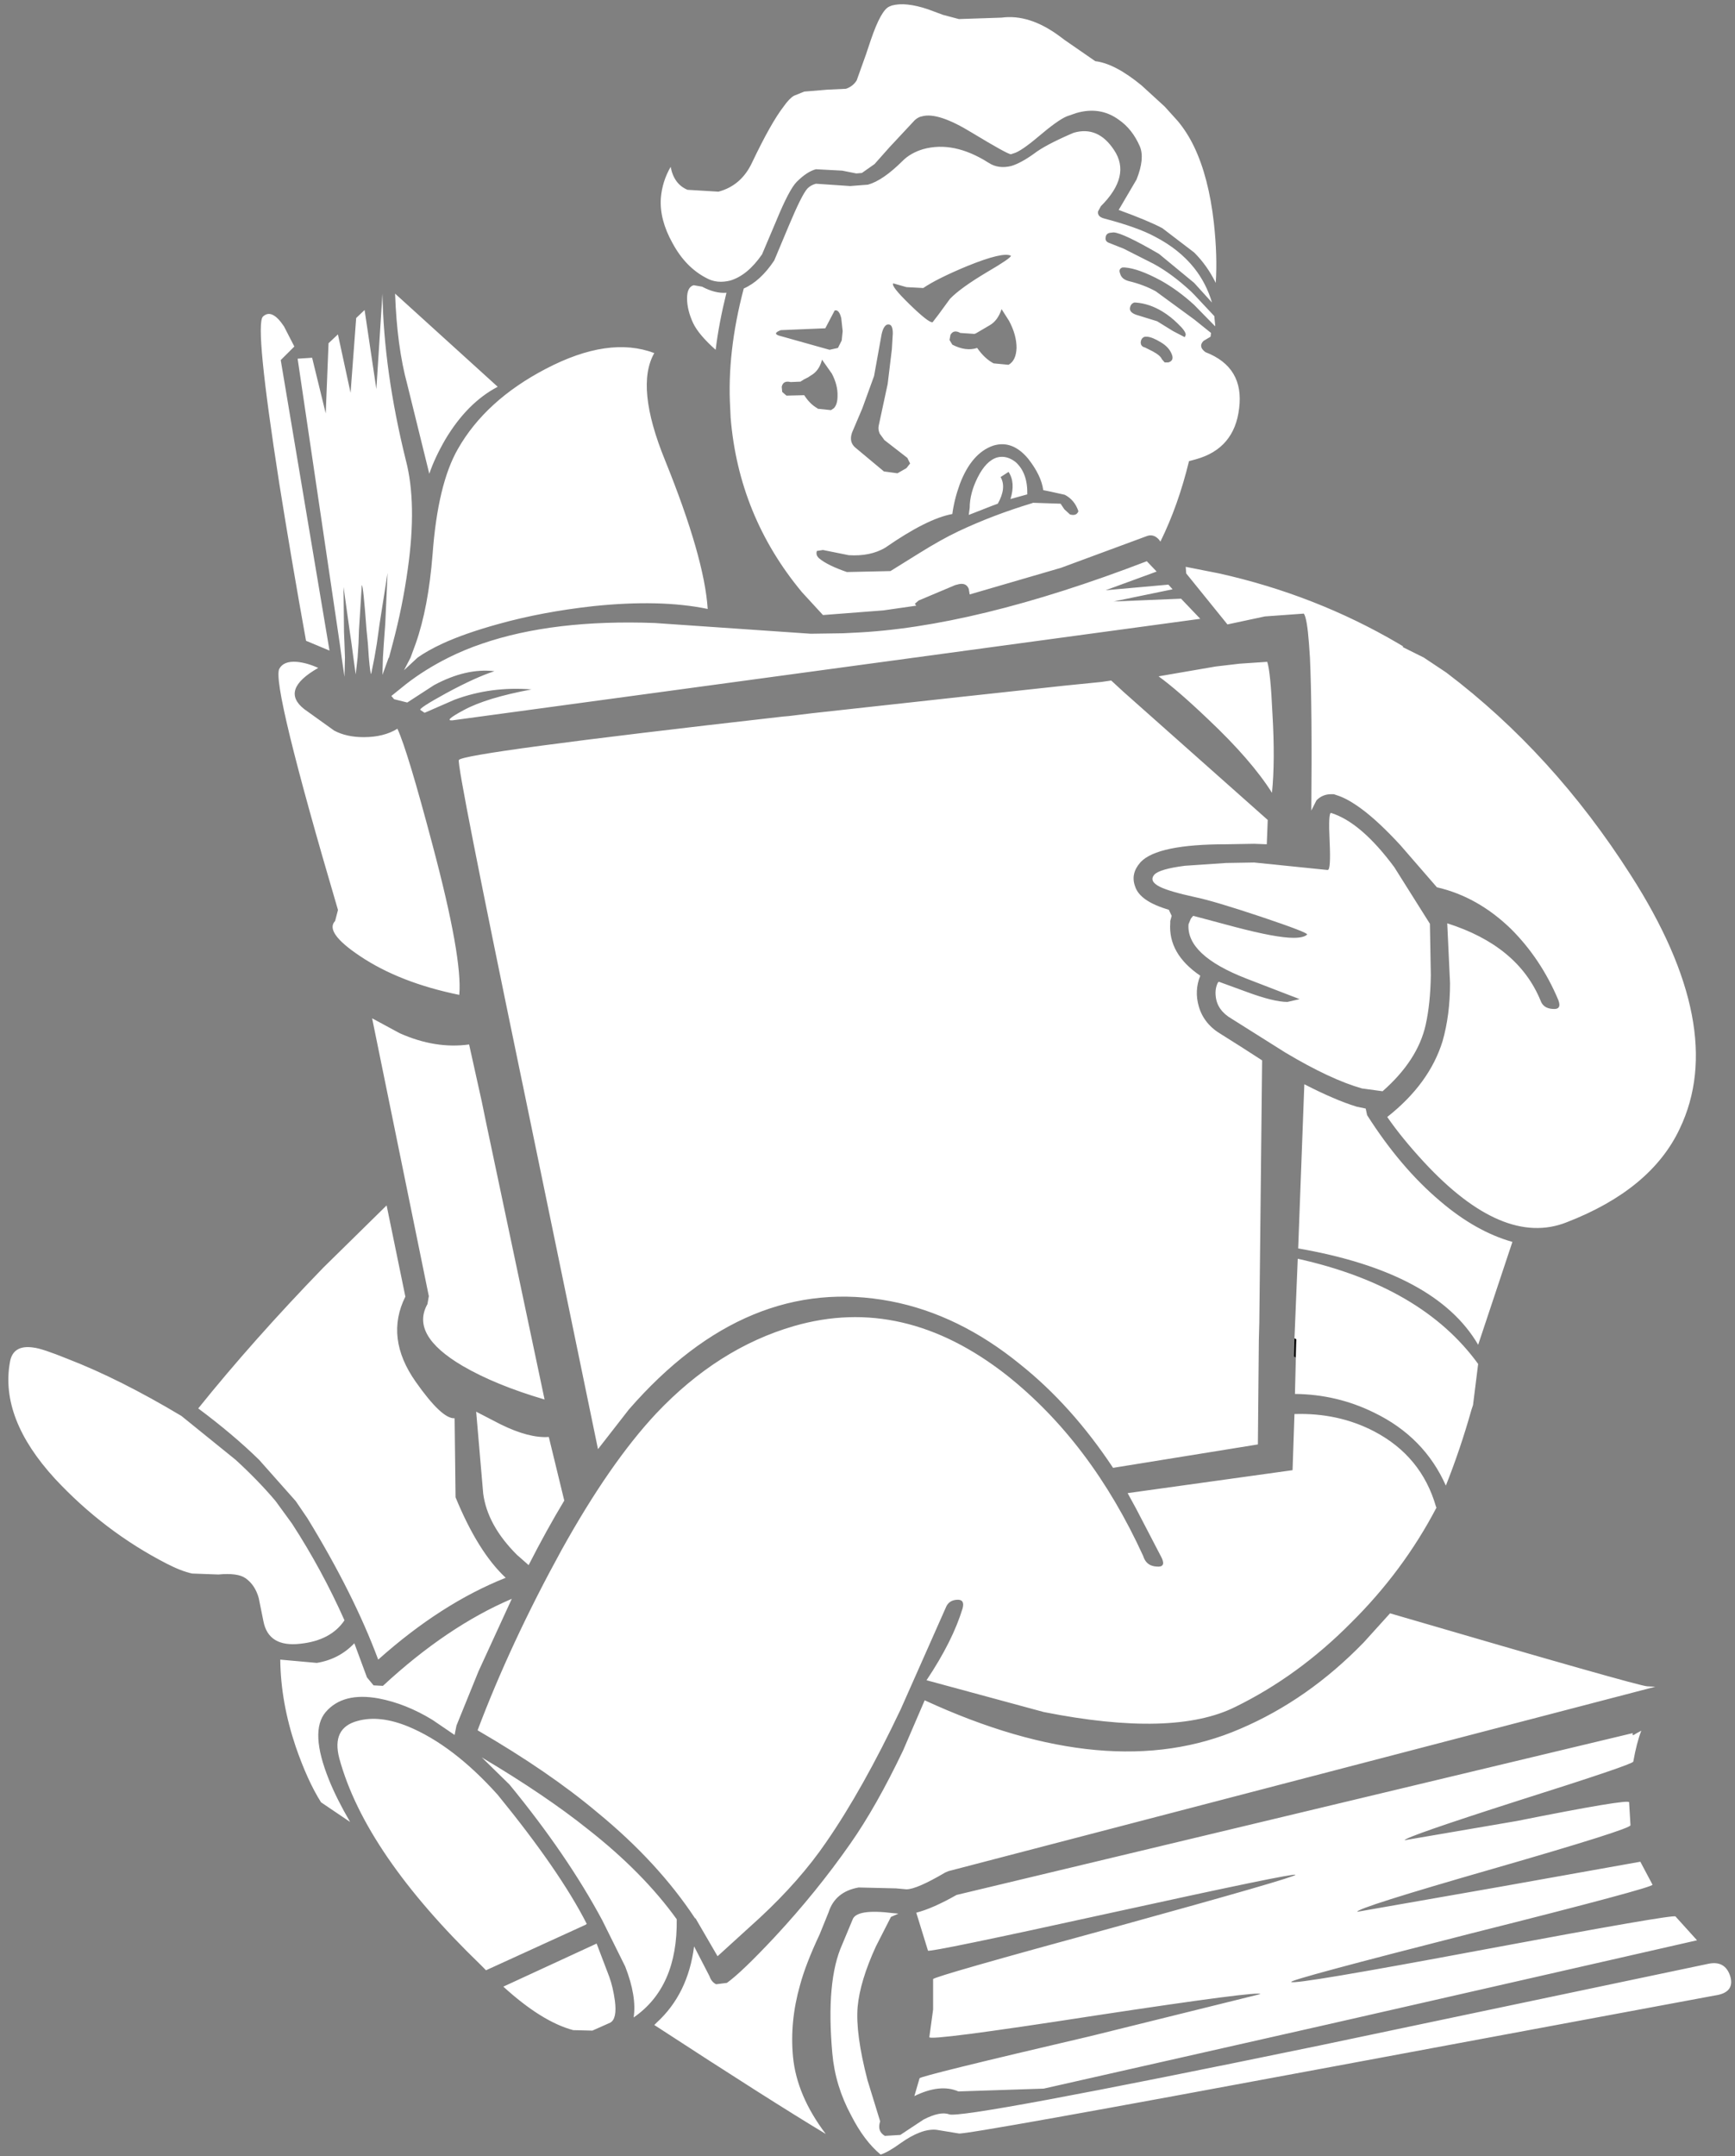 <?xml version="1.0" encoding="UTF-8"?>
<svg xmlns="http://www.w3.org/2000/svg" xmlns:xlink="http://www.w3.org/1999/xlink" width="128pt" height="159pt" viewBox="0 0 128 159" version="1.1">
<rect x="0" y="0" width="128" height="159" fill="#808080" stroke="none"/>
<g id="surface1">
<path style=" stroke:none;fill-rule:nonzero;fill:rgb(0%,0%,0%);fill-opacity:1;" d="M 95.5 98.68 L 95.637 98.746 L 95.602 100.094 L 95.465 100.023 L 95.5 98.68 "/>
<path style=" stroke:none;fill-rule:nonzero;fill:rgb(100%,100%,100%);fill-opacity:1;" d="M 103.52 47.664 L 103.484 47.695 L 103.52 47.73 L 105.043 48.488 L 106.703 49.594 C 111.957 53.57 116.484 58.539 120.289 64.496 C 125.105 71.992 126.316 78.234 123.922 83.227 C 122.516 86.215 119.738 88.516 115.586 90.125 C 112.453 91.367 108.938 89.883 105.043 85.676 C 103.957 84.5 103.059 83.398 102.344 82.363 C 104.418 80.73 105.777 78.867 106.426 76.773 C 106.793 75.488 106.977 74.062 106.977 72.496 L 106.77 68.082 C 110.25 69.188 112.543 71.082 113.652 73.773 C 113.789 74.164 114.09 74.371 114.551 74.395 C 115.012 74.441 115.148 74.223 114.965 73.738 C 114.113 71.715 112.949 69.969 111.473 68.496 C 109.836 66.91 108.016 65.887 106.008 65.426 L 103.312 62.32 C 102.254 61.172 101.309 60.285 100.477 59.668 C 99.762 59.137 99.141 58.793 98.609 58.633 L 98.402 58.562 L 98.195 58.562 C 97.781 58.562 97.422 58.711 97.125 59.012 L 96.742 59.77 C 96.789 54.688 96.754 50.926 96.641 48.488 L 96.57 47.457 C 96.477 46.215 96.352 45.477 96.191 45.246 L 93.32 45.453 L 90.555 46.043 L 87.512 42.281 L 87.477 41.797 L 89.934 42.281 C 94.68 43.34 99.094 45.062 103.176 47.457 L 103.52 47.664 M 105.492 68.117 L 105.559 71.91 C 105.539 73.312 105.41 74.531 105.18 75.566 C 104.789 77.316 103.727 78.949 102 80.465 L 100.477 80.258 C 98.934 79.82 97.043 78.938 94.809 77.602 L 90.867 75.121 C 90.152 74.707 89.758 74.152 89.691 73.465 C 89.645 73.074 89.703 72.727 89.863 72.43 L 89.934 72.395 L 92.008 73.152 C 93.32 73.637 94.312 73.879 94.98 73.879 L 95.879 73.672 L 91.938 72.152 C 88.988 71.004 87.57 69.668 87.684 68.152 L 87.855 67.738 L 87.996 67.566 L 88.031 67.531 L 91.141 68.359 C 93.148 68.887 94.578 69.152 95.43 69.152 C 95.938 69.152 96.27 69.07 96.434 68.91 C 96.5 68.82 95.371 68.383 93.043 67.602 C 90.691 66.816 89.066 66.336 88.168 66.152 C 86.902 65.875 86.035 65.621 85.574 65.391 C 85.023 65.117 84.883 64.816 85.16 64.496 C 85.414 64.219 86.164 64 87.406 63.84 L 90.449 63.633 L 92.523 63.598 L 97.918 64.148 L 97.953 64.148 C 98.113 64.148 98.16 63.449 98.094 62.047 C 98.023 60.645 98.059 59.941 98.195 59.941 C 99.672 60.402 101.227 61.734 102.863 63.941 L 105.492 68.117 M 100.098 81.605 L 100.754 81.742 L 100.859 82.227 C 102.496 84.801 104.293 86.918 106.25 88.57 C 108.004 90.066 109.777 91.066 111.578 91.574 L 109.051 99.16 C 106.977 95.598 102.551 93.23 95.773 92.055 L 96.227 79.949 C 97.746 80.73 99.035 81.281 100.098 81.605 M 95.5 98.68 L 95.742 92.816 C 101.848 94.172 106.285 96.758 109.051 100.574 L 108.672 103.609 L 108.566 103.922 C 108.016 105.875 107.383 107.75 106.668 109.543 C 105.605 107.152 103.844 105.359 101.375 104.164 C 99.555 103.266 97.609 102.805 95.535 102.785 L 95.602 100.094 L 95.637 98.746 L 95.5 98.68 M 105.977 111.164 C 104.34 114.293 102.23 117.133 99.648 119.684 C 97.066 122.285 94.23 124.344 91.141 125.859 C 88.098 127.379 83.387 127.504 77 126.238 L 68.355 123.895 C 69.648 121.961 70.535 120.191 71.02 118.582 C 71.133 118.145 70.996 117.938 70.605 117.961 C 70.188 117.984 69.914 118.18 69.773 118.547 L 66.453 126.031 C 64.586 129.965 62.754 133.23 60.957 135.828 C 59.668 137.715 58.031 139.578 56.047 141.418 L 52.938 144.246 L 51.312 141.449 L 51.277 141.449 C 49.453 138.691 47.059 136.094 44.086 133.656 C 41.711 131.656 38.758 129.633 35.234 127.586 C 36.848 123.309 38.91 118.879 41.422 114.305 C 43.797 110.027 46.125 106.668 48.406 104.23 C 51.449 101.012 54.836 98.863 58.57 97.781 C 63.965 96.219 69.199 97.426 74.27 101.402 C 78.418 104.691 81.773 109.129 84.332 114.719 L 84.398 114.891 C 84.562 115.281 84.871 115.488 85.332 115.512 C 85.793 115.559 85.922 115.352 85.715 114.891 L 83.812 111.234 L 83.191 110.098 L 95.359 108.406 L 95.5 104.266 C 97.641 104.199 99.602 104.621 101.375 105.543 C 103.703 106.762 105.227 108.613 105.941 111.098 L 105.977 111.164 M 122.121 124.375 L 69.98 137.969 L 69.738 138.07 C 68.332 138.898 67.375 139.312 66.871 139.312 L 66.109 139.242 L 63.344 139.176 C 62.191 139.383 61.453 139.992 61.129 141.004 L 60.473 142.625 C 59.781 144.094 59.297 145.348 59.02 146.383 C 58.516 148.152 58.34 149.914 58.504 151.66 C 58.688 153.57 59.492 155.465 60.922 157.352 C 58.203 155.719 53.984 153.039 48.27 149.316 L 48.441 149.145 C 49.984 147.738 50.906 145.867 51.207 143.52 L 52.348 145.727 C 52.441 146.004 52.602 146.199 52.832 146.312 L 53.629 146.211 C 54.363 145.684 55.539 144.555 57.152 142.832 C 59.207 140.621 61.062 138.336 62.719 135.965 C 64.012 134.125 65.312 131.828 66.629 129.066 L 68.219 125.375 C 77.301 129.562 85.059 130.262 91.488 127.48 C 94.832 126.055 97.871 123.93 100.617 121.098 L 102.551 118.961 C 114.816 122.547 121.141 124.344 121.535 124.344 L 122.121 124.375 M 120.703 127.824 L 121.086 127.617 C 120.855 128.215 120.66 128.977 120.496 129.895 C 120.473 130.035 117.66 130.988 112.059 132.758 C 106.461 134.551 103.648 135.531 103.625 135.691 L 111.887 134.277 C 117.418 133.172 120.188 132.711 120.188 132.895 L 120.289 134.586 C 120.312 134.77 116.938 135.84 110.16 137.793 C 103.43 139.727 100.086 140.785 100.133 140.969 L 110.574 139.141 L 121.016 137.277 L 121.914 138.969 C 121.984 139.105 117.535 140.301 108.566 142.555 C 99.625 144.832 95.188 146.027 95.258 146.141 C 95.371 146.305 100.098 145.508 109.434 143.762 C 118.77 142.016 123.492 141.199 123.609 141.312 L 125.199 143.07 L 98.23 149.211 L 77 154.008 L 70.707 154.215 C 69.809 153.824 68.727 153.938 67.457 154.559 L 67.84 153.246 C 67.859 153.133 72.055 152.098 80.422 150.145 L 92.973 147.039 C 93.02 146.855 88.953 147.383 80.77 148.625 C 72.586 149.891 68.52 150.418 68.562 150.211 L 68.84 148.176 L 68.84 145.934 C 68.816 145.82 73.277 144.543 82.223 142.105 C 91.141 139.645 95.59 138.359 95.566 138.242 C 95.543 138.129 91.027 139.059 82.016 141.035 C 73 143.016 68.484 143.945 68.461 143.832 L 67.598 141.035 C 68.402 140.828 69.395 140.395 70.57 139.727 L 120.461 127.793 C 120.395 127.977 120.473 127.988 120.703 127.824 M 127.652 145.727 C 127.883 146.531 127.504 147.004 126.512 147.141 L 98.508 152.352 C 80.367 155.73 71.109 157.387 70.742 157.316 L 69.082 157.043 C 68.344 156.973 67.457 157.305 66.422 158.043 C 65.82 158.48 65.336 158.754 64.969 158.871 C 64.16 158.203 63.434 157.238 62.789 155.973 C 62.008 154.523 61.547 153.008 61.406 151.418 C 61.086 147.855 61.324 145.176 62.133 143.383 L 62.895 141.555 C 63.078 141.004 64.082 140.84 65.902 141.07 L 66.281 141.105 L 65.73 141.348 L 64.621 143.52 C 63.84 145.223 63.391 146.707 63.273 147.969 C 63.16 149.281 63.402 151.086 64 153.387 L 64.934 156.422 C 64.773 156.902 64.887 157.262 65.281 157.492 L 66.422 157.422 L 68.148 156.281 C 68.957 155.871 69.578 155.742 70.016 155.902 C 70.617 156.156 79.719 154.465 97.332 150.832 L 126.062 144.797 C 126.871 144.637 127.402 144.945 127.652 145.727 M 65.797 0.406 C 66.465 0.223 67.355 0.312 68.461 0.684 L 69.566 1.094 L 70.742 1.406 L 73.891 1.301 C 75.25 1.117 76.668 1.566 78.141 2.648 L 78.555 2.957 L 80.805 4.512 C 81.773 4.625 82.914 5.223 84.227 6.305 L 85.922 7.855 L 86.891 8.926 C 87.352 9.477 87.754 10.109 88.098 10.824 C 88.812 12.316 89.297 14.18 89.551 16.41 C 89.734 18.066 89.781 19.551 89.691 20.859 C 89.273 20.008 88.746 19.262 88.098 18.617 L 85.75 16.824 C 85.059 16.457 83.984 16.008 82.531 15.48 L 83.848 13.238 C 84.262 12.203 84.344 11.387 84.09 10.789 C 83.719 9.938 83.199 9.281 82.531 8.824 C 81.609 8.156 80.562 7.996 79.387 8.34 L 78.695 8.582 C 78.258 8.766 77.566 9.258 76.621 10.062 C 75.746 10.801 75.133 11.215 74.789 11.305 L 74.582 11.375 C 74.418 11.375 73.461 10.848 71.711 9.789 C 70.027 8.754 68.793 8.352 68.012 8.582 C 67.848 8.605 67.676 8.695 67.492 8.855 L 65.625 10.855 L 64.52 12.098 L 63.586 12.754 L 63.172 12.789 L 62.133 12.582 L 60.195 12.48 C 59.758 12.594 59.285 12.902 58.777 13.41 C 58.41 13.777 57.902 14.742 57.258 16.309 L 56.219 18.758 C 55.504 19.793 54.723 20.434 53.871 20.688 C 53.223 20.848 52.648 20.793 52.141 20.516 C 51.102 19.988 50.262 19.125 49.617 17.93 C 48.973 16.777 48.684 15.676 48.754 14.617 C 48.82 13.789 49.062 13.02 49.477 12.305 C 49.641 13.156 50.055 13.719 50.723 13.996 L 53.004 14.133 C 54.133 13.836 54.965 13.109 55.496 11.961 C 56.418 10.031 57.188 8.66 57.812 7.855 C 58.086 7.465 58.34 7.199 58.57 7.062 L 59.332 6.754 L 61.027 6.613 L 62.41 6.547 C 62.754 6.43 63.02 6.223 63.203 5.926 L 63.895 3.992 L 64.242 2.957 C 64.75 1.465 65.211 0.637 65.625 0.477 L 65.797 0.406 M 79.215 9.789 C 80.41 9.441 81.402 9.867 82.188 11.062 C 83.039 12.328 82.719 13.707 81.219 15.203 L 81.012 15.582 C 80.965 15.836 81.105 16.008 81.426 16.102 C 83.086 16.539 84.344 16.984 85.195 17.445 C 86.395 18.066 87.363 18.836 88.098 19.758 C 88.699 20.516 89.137 21.367 89.414 22.309 L 88.098 20.859 L 85.508 18.723 C 83.73 17.688 82.613 17.16 82.152 17.137 L 81.875 17.168 C 81.668 17.215 81.566 17.344 81.566 17.551 C 81.543 17.734 81.645 17.859 81.875 17.93 L 82.914 18.344 L 85.09 19.445 C 85.992 19.93 86.914 20.609 87.855 21.48 L 88.098 21.723 L 89.586 23.309 L 89.656 24.035 L 89.621 24.035 L 88.098 22.48 C 87.293 21.746 86.473 21.148 85.645 20.688 C 84.539 20.09 83.652 19.77 82.98 19.723 L 82.809 19.723 C 82.602 19.793 82.543 19.941 82.637 20.172 C 82.707 20.445 82.914 20.629 83.258 20.723 C 84.02 20.906 84.688 21.16 85.266 21.48 L 88.098 23.551 L 89.344 24.551 L 89.309 24.828 L 88.789 25.137 C 88.516 25.414 88.559 25.691 88.93 25.965 C 90.844 26.703 91.672 28.082 91.418 30.105 C 91.188 32.082 90.129 33.336 88.238 33.863 L 87.719 34.004 C 87.188 36.188 86.484 38.164 85.609 39.938 L 85.508 39.797 C 85.23 39.477 84.906 39.395 84.539 39.555 L 78.281 41.867 L 71.539 43.832 L 71.469 43.418 C 71.332 43.074 71.043 42.973 70.605 43.109 L 70.465 43.145 L 67.77 44.281 L 67.492 44.523 L 67.598 44.66 L 65.176 45.008 L 60.715 45.352 L 59.16 43.66 C 56.047 39.914 54.297 35.625 53.902 30.793 L 53.871 30.105 C 53.707 27.344 54.043 24.402 54.871 21.273 C 55.703 20.906 56.449 20.215 57.121 19.203 L 58.191 16.652 C 58.836 15.113 59.297 14.191 59.574 13.895 C 59.734 13.73 59.941 13.617 60.195 13.547 L 62.719 13.719 L 64.035 13.617 C 64.773 13.41 65.625 12.824 66.594 11.859 C 66.984 11.469 67.492 11.18 68.113 10.996 C 69.613 10.582 71.215 10.914 72.922 11.996 C 73.406 12.316 73.969 12.398 74.613 12.238 C 75.074 12.098 75.629 11.801 76.273 11.34 C 76.805 10.926 77.703 10.445 78.973 9.891 L 79.215 9.789 M 26.898 22.859 L 27.766 28.691 L 28.215 21.652 C 28.281 25.473 28.859 29.566 29.941 33.934 C 30.496 36.051 30.543 38.727 30.082 41.973 C 29.828 43.809 29.457 45.637 28.973 47.457 L 28.699 48.488 L 28.664 48.523 L 28.215 49.766 L 28.25 48.488 L 28.316 47.457 L 28.422 46.008 L 28.594 42.246 L 28.008 45.973 L 27.801 47.457 L 27.625 48.488 L 27.383 49.699 C 27.34 49.699 27.281 49.297 27.211 48.488 L 27.141 47.457 L 27.039 46.422 C 26.879 44.234 26.762 43.145 26.691 43.145 L 26.484 46.453 L 26.449 47.457 L 26.383 48.488 L 26.242 49.73 L 26.07 48.488 L 25.934 47.457 L 25.793 46.488 L 25.344 43.281 L 25.379 46.594 L 25.414 47.457 L 25.449 48.488 L 25.414 49.906 L 25.207 48.488 L 25.066 47.457 L 21.957 26.449 L 23.027 26.379 L 24.031 30.484 L 24.238 25.309 L 24.93 24.656 L 25.863 28.965 L 26.277 23.449 L 26.898 22.859 M 21.715 25.551 L 20.711 26.551 L 24.309 47.973 L 22.578 47.25 C 21.887 43.43 21.23 39.566 20.605 35.66 C 19.387 27.863 18.98 23.758 19.398 23.344 C 19.836 22.93 20.355 23.172 20.953 24.07 L 21.715 25.551 M 31.672 34.934 L 30.047 28.348 C 29.539 26.484 29.238 24.254 29.148 21.652 L 36.719 28.52 C 35.223 29.301 33.93 30.598 32.848 32.414 C 32.316 33.336 31.926 34.176 31.672 34.934 M 33.781 33.105 C 35.141 30.715 37.297 28.75 40.246 27.207 C 43.359 25.574 46.031 25.184 48.27 26.035 C 47.324 27.691 47.59 30.324 49.062 33.934 C 51 38.719 52.047 42.375 52.211 44.902 C 49.883 44.418 47.07 44.352 43.773 44.695 C 41.262 44.973 38.934 45.41 36.789 46.008 C 35.129 46.465 33.746 46.949 32.641 47.457 C 31.902 47.801 31.293 48.145 30.809 48.488 L 29.805 49.422 L 30.289 48.488 L 30.668 47.457 C 31.293 45.684 31.707 43.488 31.914 40.867 C 32.168 37.418 32.789 34.832 33.781 33.105 M 34.23 52.352 C 35.336 51.754 36.996 51.25 39.211 50.836 C 37.227 50.676 35.336 50.926 33.539 51.594 L 31.324 52.559 L 31.016 52.352 C 30.898 52.285 31.535 51.871 32.918 51.113 C 34.367 50.328 35.555 49.789 36.477 49.492 C 35.07 49.328 33.586 49.676 32.016 50.523 L 30.047 51.801 L 29.078 51.559 L 28.871 51.32 L 29.941 50.457 C 30.887 49.719 31.938 49.066 33.09 48.488 C 33.871 48.098 34.703 47.754 35.578 47.457 C 39.082 46.258 43.324 45.754 48.301 45.938 L 59.816 46.73 L 62.203 46.695 L 62.895 46.66 C 68.863 46.41 76.102 44.648 84.605 41.383 L 85.332 42.145 L 81.566 43.523 L 86.199 43.109 L 86.508 43.453 L 82.152 44.352 L 87.133 44.145 L 88.551 45.629 L 33.398 53.113 C 32.918 53.16 33.191 52.906 34.23 52.352 M 29.32 53.734 C 29.828 54.836 30.691 57.699 31.914 62.32 C 33.391 67.863 34.047 71.543 33.883 73.359 C 30.957 72.762 28.512 71.809 26.555 70.496 C 24.801 69.324 24.191 68.461 24.723 67.91 L 24.93 67.117 L 24.93 67.082 C 21.656 55.977 20.215 50.055 20.605 49.316 C 20.816 48.926 21.242 48.754 21.887 48.801 C 22.395 48.848 22.922 48.996 23.477 49.25 C 21.586 50.328 21.242 51.34 22.441 52.285 L 24.652 53.871 C 25.25 54.191 25.977 54.355 26.832 54.355 C 27.82 54.355 28.652 54.148 29.32 53.734 M 29.492 76.188 C 31.246 76.969 32.949 77.246 34.609 77.016 L 35.543 81.227 L 35.891 82.914 L 40.176 103.195 C 37.758 102.484 35.738 101.656 34.125 100.715 C 31.543 99.195 30.68 97.68 31.535 96.16 L 31.637 95.574 L 27.453 75.086 L 29.492 76.188 M 83.672 22.309 C 83.488 22.379 83.387 22.516 83.363 22.723 C 83.34 22.93 83.488 23.09 83.812 23.207 L 85.367 23.688 L 86.543 24.414 L 87.406 24.863 L 87.477 24.688 C 87.477 24.504 87.281 24.23 86.891 23.863 C 86.543 23.516 86.164 23.219 85.75 22.965 C 85.102 22.574 84.445 22.355 83.777 22.309 L 83.672 22.309 M 84.469 25.621 L 85.023 25.898 C 85.414 26.105 85.645 26.301 85.715 26.484 L 85.922 26.723 L 86.199 26.723 C 86.496 26.633 86.578 26.426 86.441 26.105 C 86.301 25.758 86.035 25.473 85.645 25.242 C 85.23 24.988 84.895 24.852 84.641 24.828 L 84.469 24.828 C 84.285 24.875 84.18 25.012 84.156 25.242 C 84.156 25.449 84.262 25.574 84.469 25.621 M 70.086 22.035 C 70.594 21.504 71.504 20.848 72.816 20.066 C 73.992 19.379 74.582 18.977 74.582 18.859 C 74.188 18.652 73.117 18.906 71.363 19.617 C 69.867 20.238 68.781 20.781 68.113 21.238 L 66.871 21.172 L 65.902 20.895 C 65.762 21.012 66.168 21.527 67.113 22.449 C 68.059 23.367 68.621 23.805 68.805 23.758 L 69.254 23.172 L 70.086 22.035 M 70.258 25.414 C 70.926 25.758 71.539 25.84 72.09 25.656 C 72.461 26.184 72.863 26.562 73.301 26.793 L 74.406 26.898 C 74.777 26.691 74.973 26.277 74.996 25.656 C 74.996 25.012 74.812 24.344 74.441 23.656 L 73.891 22.793 C 73.703 23.367 73.406 23.77 72.988 24 L 71.988 24.586 L 71.883 24.621 L 70.848 24.551 C 70.523 24.367 70.281 24.414 70.121 24.688 L 70.051 25.07 L 70.258 25.414 M 73.266 32.863 C 72.207 33.23 71.387 34.176 70.812 35.691 C 70.535 36.453 70.352 37.188 70.258 37.902 C 69.012 38.129 67.367 38.957 65.312 40.383 C 64.578 40.82 63.676 41.004 62.617 40.938 L 60.715 40.555 L 60.266 40.625 C 60.195 40.832 60.254 41.016 60.438 41.176 C 60.855 41.523 61.535 41.855 62.48 42.18 L 65.695 42.109 L 67.805 40.797 C 68.91 40.109 69.879 39.566 70.707 39.176 C 72.414 38.371 74.223 37.684 76.137 37.105 L 76.207 37.074 L 78.246 37.141 L 78.523 37.555 L 78.938 37.934 C 79.258 38.027 79.469 37.945 79.559 37.695 C 79.375 37.141 79.039 36.738 78.555 36.484 L 77.484 36.246 L 76.965 36.141 C 76.875 35.43 76.504 34.656 75.859 33.832 C 75.074 32.887 74.211 32.566 73.266 32.863 M 72.125 35.211 C 72.539 34.383 73.023 33.887 73.578 33.727 C 74.039 33.613 74.488 33.727 74.926 34.07 C 75.523 34.602 75.812 35.395 75.789 36.453 L 74.547 36.797 C 74.801 35.992 74.754 35.324 74.406 34.797 L 73.82 35.176 C 74.121 35.703 74.051 36.359 73.613 37.141 L 73.23 37.281 L 71.469 37.969 L 71.539 37.453 C 71.539 36.738 71.734 35.992 72.125 35.211 M 57.637 24.793 L 61.199 25.793 L 61.82 25.656 L 62.098 25.102 L 62.168 24.414 L 62.062 23.449 C 61.949 23.012 61.789 22.828 61.578 22.895 L 60.887 24.207 L 57.602 24.344 C 57.121 24.527 57.133 24.68 57.637 24.793 M 60.645 26.52 C 60.508 27.07 60.23 27.461 59.816 27.691 L 59.609 27.828 L 59.332 27.965 L 59.055 28.141 L 58.328 28.172 C 57.961 28.082 57.742 28.195 57.672 28.52 L 57.707 28.898 L 58.02 29.172 L 59.332 29.141 C 59.609 29.574 59.93 29.898 60.301 30.105 L 60.336 30.141 L 61.305 30.242 L 61.512 30.105 C 61.695 29.922 61.789 29.621 61.789 29.207 C 61.809 28.68 61.672 28.129 61.371 27.551 L 60.645 26.52 M 65.453 23.93 C 65.27 24 65.129 24.242 65.039 24.656 L 64.484 27.727 L 63.621 30.105 L 62.859 31.898 C 62.699 32.359 62.777 32.727 63.102 33.004 L 65.211 34.762 L 66.211 34.898 L 66.871 34.52 L 67.145 34.176 L 66.938 33.762 L 65.246 32.449 L 64.898 31.969 C 64.809 31.762 64.785 31.566 64.828 31.383 L 65.488 28.312 L 65.797 25.758 L 65.867 24.586 C 65.867 24.102 65.742 23.883 65.488 23.93 L 65.453 23.93 M 50.688 22 C 50.688 21.445 50.852 21.125 51.172 21.031 L 51.793 21.137 C 52.441 21.48 53.039 21.633 53.594 21.586 C 53.223 23.078 52.957 24.484 52.797 25.793 C 51.969 25.059 51.414 24.402 51.137 23.828 C 50.84 23.184 50.688 22.574 50.688 22 M 58.191 52.801 L 59.887 52.594 L 70.879 51.387 L 78.523 50.559 L 81.254 50.285 L 81.98 50.18 L 82.879 51.008 L 93.527 60.461 L 93.457 62.254 L 92.523 62.219 L 90.449 62.254 C 87.086 62.254 84.988 62.691 84.156 63.562 L 84.125 63.598 C 83.641 64.148 83.512 64.738 83.742 65.359 C 83.973 66.094 84.805 66.668 86.23 67.082 L 86.441 67.531 L 86.336 67.91 L 86.336 68.047 C 86.223 69.566 86.957 70.863 88.551 71.945 C 88.25 72.684 88.215 73.441 88.445 74.223 C 88.699 75.098 89.262 75.785 90.141 76.293 L 91.559 77.188 L 93.113 78.188 L 92.906 97.504 L 92.871 98.852 L 92.801 106.508 L 82.117 108.234 C 80.09 105.176 77.809 102.633 75.273 100.609 C 72.254 98.148 69.07 96.598 65.73 95.953 C 58.652 94.598 52.211 97.254 46.402 103.922 L 44.117 106.855 L 38.828 81.258 L 38.551 79.914 L 38.484 79.602 C 35.277 64.148 33.734 56.297 33.852 56.043 C 33.988 55.699 41.965 54.629 57.777 52.836 L 58.191 52.801 M 93.875 52.629 C 94.012 54.953 94 56.895 93.84 58.457 C 92.824 56.848 91.258 55.043 89.137 53.043 C 87.617 51.594 86.395 50.535 85.473 49.871 L 89.691 49.145 L 91.453 48.938 L 93.492 48.801 C 93.656 49.305 93.781 50.582 93.875 52.629 M 41.629 110.648 C 40.754 112.098 39.879 113.684 39 115.406 L 38.137 114.648 C 36.684 113.199 35.855 111.695 35.648 110.129 L 35.129 104.094 L 36.926 105.023 C 38.332 105.715 39.52 106.027 40.488 105.957 L 41.629 110.648 M 43.184 141.934 L 35.855 145.281 L 35.477 144.898 C 29.781 139.402 26.301 134.32 25.031 129.652 C 24.641 128.16 25.09 127.238 26.383 126.895 C 27.465 126.594 28.711 126.734 30.117 127.309 C 32.328 128.227 34.531 129.906 36.719 132.344 C 39.762 136.07 41.953 139.242 43.289 141.863 L 43.184 141.934 M 44.43 141.59 C 42.703 138.371 40.418 135.035 37.586 131.586 L 35.543 129.586 C 38.68 131.449 41.297 133.219 43.395 134.898 C 46.09 137.012 48.27 139.219 49.926 141.52 C 49.973 144.855 48.914 147.27 46.746 148.762 C 46.906 147.73 46.699 146.477 46.125 145.004 L 44.43 141.59 M 44.949 145.762 C 45.133 146.27 45.27 146.855 45.363 147.523 C 45.48 148.418 45.363 148.957 45.02 149.145 L 43.703 149.73 L 42.285 149.695 C 40.742 149.281 39.023 148.211 37.133 146.488 L 44.016 143.312 L 44.949 145.762 M 29.906 95.609 C 28.895 97.633 29.148 99.727 30.668 101.887 C 31.961 103.727 32.918 104.621 33.539 104.578 L 33.609 110.406 C 34.715 113.098 35.949 115.074 37.309 116.34 C 34.125 117.605 30.992 119.617 27.902 122.375 C 26.703 119.156 24.965 115.684 22.684 111.957 L 21.816 110.684 L 19.121 107.648 C 17.852 106.406 16.355 105.141 14.625 103.852 C 17.324 100.496 20.398 97.035 23.855 93.469 L 28.523 88.883 L 29.906 95.609 M 17.391 107.648 C 18.52 108.684 19.5 109.695 20.332 110.684 L 21.539 112.34 C 23.016 114.613 24.309 116.996 25.414 119.477 C 24.746 120.469 23.66 121.043 22.164 121.203 C 20.598 121.387 19.684 120.836 19.434 119.547 L 19.086 117.824 C 18.902 117.18 18.578 116.695 18.117 116.375 C 17.727 116.098 17.059 116.008 16.113 116.098 L 14.176 116.027 C 13.645 115.914 13.023 115.672 12.309 115.305 C 9.219 113.719 6.465 111.625 4.047 109.027 C 1.348 106.082 0.242 103.23 0.727 100.473 C 0.863 99.574 1.453 99.207 2.488 99.367 C 2.906 99.414 3.734 99.691 4.98 100.195 C 7.539 101.184 10.34 102.586 13.383 104.406 L 17.391 107.648 M 27.938 125.238 C 26.184 124.918 24.883 125.25 24.031 126.238 C 23.223 127.184 23.305 128.848 24.273 131.242 C 24.641 132.16 25.16 133.195 25.828 134.344 L 23.684 132.895 C 23.016 131.84 22.395 130.469 21.816 128.793 C 21.078 126.605 20.699 124.469 20.676 122.375 L 23.375 122.617 C 24.48 122.434 25.402 121.949 26.141 121.168 L 27.074 123.688 L 27.559 124.273 L 28.25 124.309 C 31.406 121.387 34.574 119.25 37.758 117.891 L 35.301 123.238 L 33.676 127.238 L 33.539 127.93 L 31.914 126.824 C 30.602 126.02 29.273 125.492 27.938 125.238 "/>
</g>
</svg>
